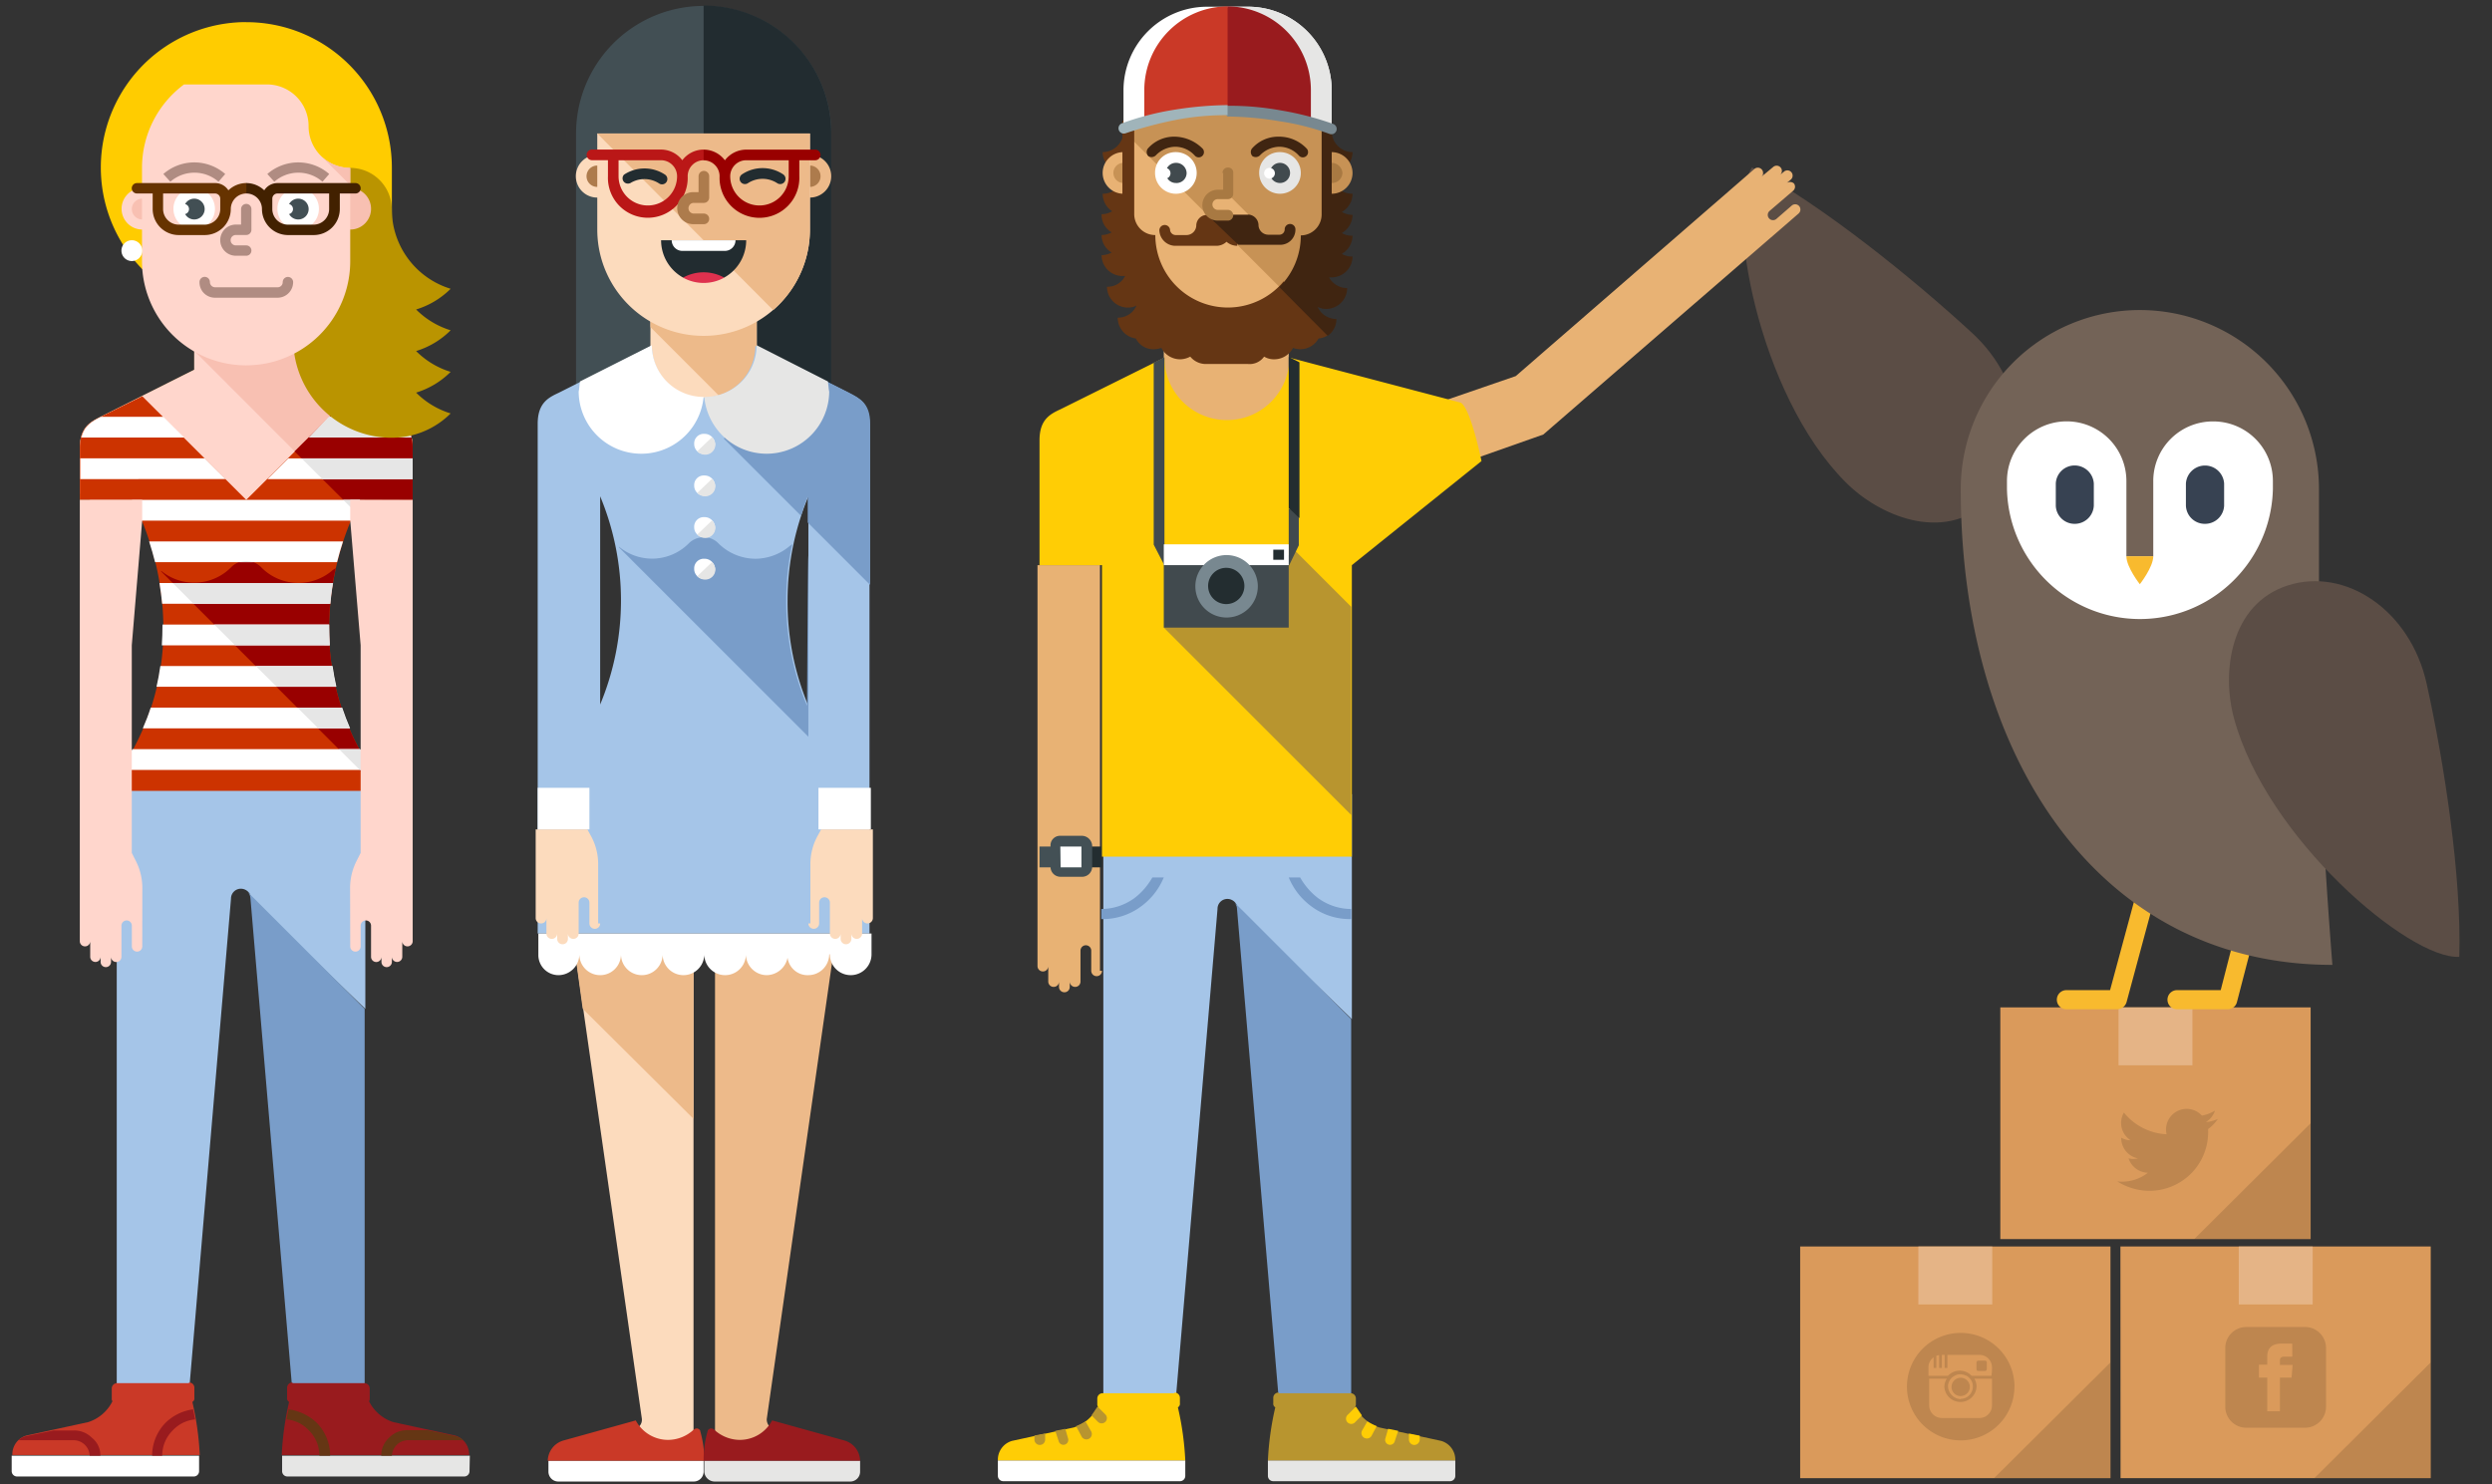 <svg id="Capa_1" data-name="Capa 1" xmlns="http://www.w3.org/2000/svg" xmlns:xlink="http://www.w3.org/1999/xlink" viewBox="0 0 371 221"><rect x="0" y="0" width="371" height="221" fill="#333333" stroke="none"/><defs><style>.cls-1{fill:#fff;}.cls-2{mask:url(#mask);}.cls-3{fill:#424f54;}.cls-4{fill:#222c30;}.cls-5{fill:#fcdbbd;}.cls-6{fill:#edba8a;}.cls-7{fill:#ad7b4c;}.cls-8{fill:#de314e;}.cls-9{fill:#900;}.cls-10{fill:#ba1717;}.cls-11{fill:#5b4d45;}.cls-12{mask:url(#mask-2-2);}.cls-13{fill:#966d48;}.cls-14{mask:url(#mask-3);}.cls-15{fill:#8b6141;}.cls-16{mask:url(#mask-4);}.cls-17{mask:url(#mask-5);}.cls-18{fill:#e8b274;}.cls-19{fill:#a5c5e8;}.cls-20{fill:#799dc9;}.cls-21{fill:#402511;}.cls-22{fill:#ffcd05;}.cls-23{fill:#b8952f;}.cls-24{fill:#435055;}.cls-25{fill:#232d30;}.cls-26{fill:#414a4e;}.cls-27{fill:#e6e6e5;}.cls-28{fill:#788890;}.cls-29{fill:#ca3927;}.cls-30{fill:#991b1e;}.cls-31{fill:#da9a5b;}.cls-32{opacity:0.13;isolation:isolate;}.cls-33{fill:#e5b486;}.cls-34{fill:#f8ba2e;}.cls-35{fill:#736357;}.cls-36{fill:#374252;}.cls-37{fill:#653614;}.cls-38{fill:#c79255;}.cls-39{fill:#a87942;}.cls-40{fill:#a0b4ba;}.cls-41{fill:#c79256;}.cls-42{fill:#ffd6cc;}.cls-43{fill:#f8c0b2;}.cls-44{fill:#c30;}.cls-45{fill:#e6e6e6;}.cls-46{fill:#fc0;}.cls-47{fill:#ba9400;}.cls-48{fill:#b08c82;}.cls-49{fill:#422100;}.cls-50{fill:#630;}</style><mask id="mask" x="54.76" y="-8.76" width="100" height="100" maskUnits="userSpaceOnUse"><g id="mask-2"><circle id="path-1" class="cls-1" cx="104.76" cy="41.24" r="50"/></g></mask><mask id="mask-2-2" x="0.34" y="0.14" width="336.44" height="32.49" maskUnits="userSpaceOnUse"><g id="s"><path class="cls-1" d="M8.6.14l3.4,5L7.4,9.36.34,8.42c0,.14,3.32-5.16,8.27-8.28Z"/></g></mask><mask id="mask-3" x="0.08" y="0.13" width="336.62" height="29.51" maskUnits="userSpaceOnUse"><g id="t"><path class="cls-1" d="M3.52,6.18l1-.95L1.14.13.08,6.46Z"/></g></mask><mask id="mask-4" x="0.34" y="0.54" width="368.62" height="49.26" maskUnits="userSpaceOnUse"><g id="u"><path class="cls-1" d="M6.37.54.34,1.7.6,8l5.57,4.36A28.16,28.16,0,0,0,6.37.54Z"/></g></mask><mask id="mask-5" x="0.4" y="0.54" width="368.02" height="42.62" maskUnits="userSpaceOnUse"><g id="v"><path class="cls-1" d="M.4,3.12V1.7l6-1.16L2.7,5.7Z"/></g></mask></defs><title>buho_hero</title><g id="Page-1"><g id="Avatar4"><g class="cls-2"><g id="Group-6-Copy"><path id="Fill-591" class="cls-3" d="M85.76,59.14V19.88a19,19,0,1,1,38,0V59.14Z"/><path id="Fill-592" class="cls-4" d="M104.75.82h0a19,19,0,0,1,19,19.06V59.14h-19Z"/><path id="Fill-593" class="cls-5" d="M96.84,42.13h15.83V54.84l7.91,1.76,2.37.53a19,19,0,0,1-18.19,13.59h0A19,19,0,0,1,86.55,57.13l3.1-.69,7.18-1.6Z"/><path id="Fill-594" class="cls-6" d="M112.66,45.42v9.42L123,57.13a19.1,19.1,0,0,1-7.49,10.27L96.84,48.71V45.42Z"/><path id="Fill-595" class="cls-6" d="M120.58,23.06a3.18,3.18,0,1,0,3.17,3.18,3.17,3.17,0,0,0-3.17-3.18"/><path id="Fill-596" class="cls-7" d="M120.58,24.65a1.59,1.59,0,1,0,1.58,1.59,1.59,1.59,0,0,0-1.58-1.59"/><path id="Fill-597" class="cls-5" d="M88.92,23.06a3.18,3.18,0,1,0,3.17,3.18,3.17,3.17,0,0,0-3.17-3.18"/><path id="Fill-598" class="cls-7" d="M88.92,24.65a1.59,1.59,0,1,0,1.58,1.59,1.59,1.59,0,0,0-1.58-1.59"/><path id="Fill-599" class="cls-5" d="M120.58,19.88v14.3a15.83,15.83,0,1,1-31.66,0V19.88h31.66Z"/><path id="Fill-600" class="cls-6" d="M120.58,19.88v14.3a15.89,15.89,0,0,1-5.47,12L88.92,19.88h31.66Z"/><path id="Fill-601" class="cls-4" d="M107.82,41.33a6.36,6.36,0,0,0,3.27-5.56H98.42a6.36,6.36,0,0,0,3.27,5.56Z"/><path id="Fill-602" class="cls-8" d="M104.75,42.13a6.29,6.29,0,0,0,3.07-.79,6.32,6.32,0,0,0-6.13,0,6.29,6.29,0,0,0,3.07.79"/><path id="Fill-603" class="cls-1" d="M109.5,35.77a1.59,1.59,0,0,1-1.58,1.59h-6.33A1.59,1.59,0,0,1,100,35.77Z"/><path id="Fill-604" class="cls-9" d="M104.75,23.86l-.79-.79.79-.79a3.94,3.94,0,0,1,3.17,1.59,4,4,0,0,1,3.16-1.59h10.29a.79.79,0,0,1,0,1.58H119v2.39a5.94,5.94,0,1,1-11.87,0,2.38,2.38,0,0,0-2.38-2.38Zm6.33,0a2.39,2.39,0,0,0-2.37,2.38,4.35,4.35,0,1,0,8.71,0V23.86Z"/><path id="Fill-605" class="cls-4" d="M93.78,27.28A.79.79,0,0,1,92.91,26,5.51,5.51,0,0,1,99,26a.79.79,0,0,1-.87,1.32,4,4,0,0,0-4.38,0"/><path id="Fill-606" class="cls-4" d="M111.34,27.28a.79.79,0,0,1-.87-1.32,5.51,5.51,0,0,1,6.12,0,.79.79,0,0,1-.87,1.32,4,4,0,0,0-4.38,0"/><path id="Fill-612" class="cls-10" d="M98.42,23.86H92.09v2.38a4.35,4.35,0,1,0,8.71,0,2.39,2.39,0,0,0-2.37-2.38Zm6.33,0a2.38,2.38,0,0,0-2.37,2.38,5.94,5.94,0,1,1-11.87,0V23.85H88.13a.79.79,0,0,1,0-1.58H98.42a4,4,0,0,1,3.16,1.59,4,4,0,0,1,3.17-1.59Z"/><path id="Fill-613" class="cls-7" d="M104,26.24a.79.79,0,1,1,1.58,0v3.18a.79.79,0,0,1-.79.79h-1.58a.8.8,0,0,0,0,1.59h1.58a.79.79,0,0,1,0,1.58h-1.58a2.38,2.38,0,0,1,0-4.77H104Z"/></g></g></g></g><path class="cls-11" d="M293.56,49.54c8.33,7.62,9,19.24,2.29,25.25s-16.13,2-21.09-3c-13.06-13.11-18-40.68-13.93-46.85C271.41,30.66,284.61,41.3,293.56,49.54Z"/><g class="cls-12"><path class="cls-13" d="M321.4,19.6h15.38v13H321.4Z"/></g><g class="cls-14"><path class="cls-15" d="M328.5,19.6h8.2v10h-8.2Z"/></g><g class="cls-16"><path class="cls-13" d="M358.66,34.26H369V49.8h-10.3Z"/></g><g class="cls-17"><path class="cls-15" d="M358.66,34.26h9.76v8.9h-9.76Z"/></g><path class="cls-18" d="M266,27.25l.6-.5a.78.78,0,1,0-1-1.2l-.6.5a.78.78,0,1,0-1-1.2l-1.8,1.5a.78.78,0,1,0-1-1.2L225.66,56l-21.8,7.5,3.2,9.2,22.7-8,38-32.9a.79.79,0,0,0,.1-1.1.78.78,0,0,0-1.1-.1l-2.3,2a.78.78,0,1,1-1-1.2l3.5-3a.79.79,0,0,0,.1-1.1A.89.89,0,0,0,266,27.25Z"/><path class="cls-18" d="M173.26,43.85h18.6v21.7h-18.6"/><path class="cls-19" d="M164.06,118.25h37.2v33.5l-17-16.4a1.54,1.54,0,0,0-1.5-1.5,1.47,1.47,0,0,0-1.5,1.5l-6.2,72.8h-10.8v-89.9Z"/><path class="cls-20" d="M201.16,151.75v56.4h-10.8l-6.2-72.8a1.53,1.53,0,0,0-.4-1Z"/><path class="cls-19" d="M17.19,116.73h37.2v33.5l-17-16.4a1.54,1.54,0,0,0-1.5-1.5,1.47,1.47,0,0,0-1.5,1.5l-6.2,72.8H17.38v-89.9Z"/><path class="cls-20" d="M54.29,150.23v56.4H43.49l-6.2-72.8a1.53,1.53,0,0,0-.4-1Z"/><path class="cls-21" d="M191.86,118.25h9.3v9.3"/><path class="cls-18" d="M164.06,144.55a.79.79,0,0,1-.8.8.8.8,0,0,1-.8-.8h0v-3a.8.8,0,0,0-1.6,0v4.6a.79.79,0,0,1-.8.8.8.8,0,0,1-.8-.8h0v.8a.79.79,0,0,1-.8.8.8.8,0,0,1-.8-.8h0v-.8a.79.79,0,0,1-.8.8.8.8,0,0,1-.8-.8h0v-2.3a.79.79,0,0,1-.8.8.8.8,0,0,1-.8-.8h0V84.15h9.3v60.4h.3Z"/><path class="cls-1" d="M148.56,217.45h27.9v2.3a.79.79,0,0,1-.8.8h-26.3a.8.8,0,0,1-.8-.8h0v-2.3Z"/><path class="cls-22" d="M174.86,207.35a.79.79,0,0,1,.8.8v.8a.6.6,0,0,1-.3.6,44.13,44.13,0,0,1,1.1,7.9h-27.9a2.91,2.91,0,0,1,2.1-2.9l9.2-2a6.12,6.12,0,0,0,3.6-3.1.6.6,0,0,1-.1-.4v-.8a.79.79,0,0,1,.8-.8h10.7v-.1Z"/><path class="cls-23" d="M154,213.75l1.6-.3v.9a.79.79,0,0,1-.8.8.8.8,0,0,1-.8-.8h0v-.6Zm3.1-.7,1.5-.3.4,1.4a.73.73,0,1,1-1.4.4l-.5-1.5Zm3.1-.7a9.14,9.14,0,0,0,1.4-.7l.8,1.4a.81.81,0,1,1-1.4.8l-.8-1.5Zm2.3-1.6c.3-.4.6-.9.9-1.3l1.2,1.2a.78.78,0,0,1-1.1,1.1l-1-1Z"/><path class="cls-24" d="M154.76,126.05h4.6v3.1h-4.6"/><path class="cls-25" d="M164.06,126.05h-4.7v3.1h4.7"/><path class="cls-22" d="M154.76,84.15V65.55c0-3.1,1.6-3.9,3.1-4.6l15.5-7.7a9.3,9.3,0,0,0,18.6,0l25.5,6.7c1.5.8,3.1,8.7,3.1,8.7l-19.3,15.5v43.4h-37.2V84.15h-9.3Z"/><path class="cls-23" d="M201.16,90.35v31l-27.9-27.9,18.6-12.4"/><path class="cls-26" d="M171.76,54l1.6-.8v31l-1.6-3.1Zm20.1,21.7,1.5.8v4.7l-1.5,3.1Z"/><path class="cls-25" d="M191.86,53.25v-.1l1.6.8v23.2l-1.6-1.5"/><path class="cls-24" d="M157.86,124.45H161a1.56,1.56,0,0,1,1.6,1.5v3.1a1.5,1.5,0,0,1-1.6,1.5h-3.1a1.47,1.47,0,0,1-1.5-1.5V126A1.42,1.42,0,0,1,157.86,124.45Z"/><path class="cls-1" d="M157.86,126.05H161v3.1h-3.1"/><path class="cls-20" d="M173.26,130.65a10.12,10.12,0,0,1-3.5,4.4,9.53,9.53,0,0,1-5.8,1.8v-1.5a8.44,8.44,0,0,0,4.9-1.6,10.09,10.09,0,0,0,2.7-3.1h1.7Zm18.6,0a10.12,10.12,0,0,0,3.5,4.4,9.53,9.53,0,0,0,5.8,1.8v-1.5a8.44,8.44,0,0,1-4.9-1.6,10.09,10.09,0,0,1-2.7-3.1h-1.7Z"/><path class="cls-27" d="M216.66,217.45h-27.9v2.3a.79.79,0,0,0,.8.8h26.3a.79.79,0,0,0,.8-.8v-2.3Z"/><path class="cls-23" d="M190.36,207.35a.79.79,0,0,0-.8.8v.8a.6.6,0,0,0,.3.6,44.13,44.13,0,0,0-1.1,7.9h27.9a2.91,2.91,0,0,0-2.1-2.9l-9.2-2a6.12,6.12,0,0,1-3.6-3.1.6.6,0,0,0,.1-.4v-.8a.79.79,0,0,0-.8-.8h-10.7Z"/><path class="cls-22" d="M211.26,213.75l-1.5-.3v.9a.8.8,0,1,0,1.6,0v-.6h-.1Zm-3.1-.7-1.5-.3-.4,1.4a.73.73,0,1,0,1.4.4l.5-1.5Zm-3.2-.7a9.14,9.14,0,0,1-1.4-.7l-.8,1.4a.81.81,0,0,0,1.4.8l.8-1.5Zm-2.2-1.6c-.3-.4-.6-.9-.9-1.3l-1.2,1.2a.78.78,0,1,0,1.1,1.1l1-1Z"/><path class="cls-26" d="M173.26,82.65h18.6v10.8h-18.6"/><path class="cls-1" d="M173.26,81.05h18.6v3.1h-18.6"/><path class="cls-28" d="M182.56,82.65a4.67,4.67,0,0,1,4.7,4.6,4.65,4.65,0,1,1-4.7-4.6Z"/><path class="cls-25" d="M182.56,84.55a2.7,2.7,0,1,1-2.7,2.7A2.69,2.69,0,0,1,182.56,84.55Zm7-2.7h1.6v1.5h-1.6"/><path class="cls-5" d="M103.25,140v75.9h-7.7l-1.5-3.1a1.4,1.4,0,0,0,1.5-1.6l-10.2-71.3h17.9v.1Z"/><path class="cls-6" d="M103.25,140v26.6l-16.5-16.4L85.35,140m39,0-10.2,71.3a1.56,1.56,0,0,0,1.5,1.6l-1.5,3.1h-7.7V139.1l17.9.9Z"/><path class="cls-19" d="M129.65,139H80.05V63.1c0-3.1,1.6-3.9,3.1-4.6l13.9-7a7.7,7.7,0,1,0,15.4,0l13.9,7c1.5.8,3.1,1.5,3.1,4.6V139Zm-9.3-65.1a40.45,40.45,0,0,0-3.1,15.5,40,40,0,0,0,3.1,15.7Zm-31,31a40.3,40.3,0,0,0,0-31Z"/><path class="cls-20" d="M118.55,54.5l7.9,4c1.5.8,3.1,1.5,3.1,4.6v24l-9.3-9.3V73.9c-.4,1-.7,1.9-1,2.9l-11.5-11.5Z"/><path class="cls-20" d="M120.35,109.7,92.15,81.5v-.1a7.7,7.7,0,0,0,10.4-.5,3.1,3.1,0,0,1,2.2-.9,2.94,2.94,0,0,1,2.2.9,7.88,7.88,0,0,0,5.5,2.3,8,8,0,0,0,5-1.8c.1-.1.3-.2.5-.4a38,38,0,0,0-.9,8.4,40,40,0,0,0,3.1,15.7C120.35,67.6,120.35,83,120.35,109.7Z"/><path class="cls-1" d="M86.35,56.8l10.7-5.4a7.7,7.7,0,0,0,7.7,7.7,9.32,9.32,0,0,1-18.6-.8c.1-.4.1-.9.2-1.5Z"/><path class="cls-27" d="M123.25,56.8l-10.6-5.4a7.73,7.73,0,0,1-7.8,7.7,9.32,9.32,0,0,0,18.6-.8C123.35,57.9,123.35,57.4,123.25,56.8Z"/><path class="cls-1" d="M104.85,64.6a1.56,1.56,0,0,1,1.6,1.5,1.5,1.5,0,0,1-1.6,1.5,1.47,1.47,0,0,1-1.5-1.5A1.42,1.42,0,0,1,104.85,64.6Z"/><path class="cls-27" d="M106,65.1a1.61,1.61,0,0,1,.5,1.1,1.5,1.5,0,0,1-1.6,1.5,1.61,1.61,0,0,1-1.1-.5Z"/><path class="cls-1" d="M104.85,70.8a1.56,1.56,0,0,1,1.6,1.5,1.5,1.5,0,0,1-1.6,1.5,1.47,1.47,0,0,1-1.5-1.5A1.42,1.42,0,0,1,104.85,70.8Z"/><path class="cls-27" d="M106,71.3a1.61,1.61,0,0,1,.5,1.1,1.5,1.5,0,0,1-1.6,1.5,1.61,1.61,0,0,1-1.1-.5Z"/><path class="cls-1" d="M87.75,123.5h-7.7v-6.2h7.7m41.9,6.2h-7.8v-6.2h7.8M104.85,77a1.56,1.56,0,0,1,1.6,1.5,1.5,1.5,0,0,1-1.6,1.5,1.47,1.47,0,0,1-1.5-1.5A1.42,1.42,0,0,1,104.85,77Z"/><path class="cls-27" d="M106,77.5a1.61,1.61,0,0,1,.5,1.1,1.5,1.5,0,0,1-1.6,1.5,1.61,1.61,0,0,1-1.1-.5Z"/><path class="cls-1" d="M104.85,83.2a1.56,1.56,0,0,1,1.6,1.5,1.5,1.5,0,0,1-1.6,1.5,1.47,1.47,0,0,1-1.5-1.5A1.42,1.42,0,0,1,104.85,83.2Z"/><path class="cls-27" d="M106,83.7a1.61,1.61,0,0,1,.5,1.1,1.5,1.5,0,0,1-1.6,1.5,1.61,1.61,0,0,1-1.1-.5Z"/><path class="cls-1" d="M104.85,217.5H81.65v1.6a1.47,1.47,0,0,0,1.5,1.5h20.1a1.47,1.47,0,0,0,1.5-1.5v-1.6Z"/><path class="cls-29" d="M81.55,217.5a3.21,3.21,0,0,1,2.3-3l10.8-3a5.44,5.44,0,0,0,4.8,2.9,5.64,5.64,0,0,0,3.8-1.5.73.73,0,0,1,.6-.2c.2.1.4.2.4.4a15.6,15.6,0,0,1,.6,4.4H81.55Z"/><path class="cls-27" d="M104.85,217.5h23.2v1.6a1.47,1.47,0,0,1-1.5,1.5h-20.1a1.56,1.56,0,0,1-1.6-1.5Z"/><path class="cls-30" d="M128.05,217.5a3.21,3.21,0,0,0-2.3-3l-10.8-3a5.44,5.44,0,0,1-4.8,2.9,5.64,5.64,0,0,1-3.8-1.5.73.73,0,0,0-.6-.2c-.2.1-.4.2-.4.4a15.6,15.6,0,0,0-.6,4.4h23.3Z"/><path class="cls-1" d="M83.15,145.2a3.12,3.12,0,0,0,3.1-3.1,3.1,3.1,0,1,0,6.2,0,3.1,3.1,0,1,0,6.2,0,3.1,3.1,0,1,0,6.2,0,3.1,3.1,0,1,0,6.2,0,3.12,3.12,0,0,0,3.1,3.1,3.22,3.22,0,0,0,3.1-2.6,3,3,0,0,0,3.1,2.6,3.12,3.12,0,0,0,3.1-3.1h.1a3.1,3.1,0,1,0,6.2,0V139H80.15v3.1A3,3,0,0,0,83.15,145.2Z"/><path class="cls-5" d="M120.35,137.5a.8.8,0,0,0,1.6,0v-3.1a.8.8,0,1,1,1.6,0V139a.8.8,0,0,0,1.6,0v.8a.8.8,0,1,0,1.6,0V139a.8.8,0,0,0,1.6,0v-2.3a.8.8,0,1,0,1.6,0V123.5h-7.7l-.6,1.1a8.68,8.68,0,0,0-1,4.2v8.7h-.3Zm-31,0a.79.79,0,0,1-.8.8.8.8,0,0,1-.8-.8h0v-3.1a.8.8,0,1,0-1.6,0V139a.79.79,0,0,1-.8.8.8.8,0,0,1-.8-.8h0v.8a.79.79,0,0,1-.8.8.8.8,0,0,1-.8-.8h0V139a.79.79,0,0,1-.8.8.8.8,0,0,1-.8-.8h0v-2.3a.79.79,0,0,1-.8.8.8.8,0,0,1-.8-.8h0V123.5h7.7l.6,1.1a8.68,8.68,0,0,1,1,4.2v8.7Z"/><path class="cls-31" d="M268,220.1h46.2V185.6H268"/><path class="cls-32" d="M314.2,202.86,296.87,220.1h17.32"/><path class="cls-33" d="M285.6,194.23h11v-8.62h-11"/><path class="cls-31" d="M297.8,184.5H344V150H297.8"/><path class="cls-32" d="M344,167.25,326.67,184.5H344"/><path class="cls-33" d="M315.4,158.62h11V150h-11"/><path class="cls-31" d="M315.7,220.1h46.18V185.6h-46.2"/><path class="cls-32" d="M361.88,202.86,344.56,220.1h17.32"/><path class="cls-33" d="M333.3,194.23h11v-8.62h-11"/><path class="cls-34" d="M315.22,150.28h-7.58a1.42,1.42,0,0,1,0-2.85h6.5l5.27-19.51a1.41,1.41,0,0,1,2.73.73l-5.54,20.55A1.47,1.47,0,0,1,315.22,150.28Z"/><path class="cls-34" d="M331.69,150.28h-7.58a1.42,1.42,0,0,1,0-2.85h6.5l3.69-14.35a1.41,1.41,0,1,1,2.73.73l-4,15.39A1.4,1.4,0,0,1,331.69,150.28Z"/><path class="cls-35" d="M345.24,72.83a26.66,26.66,0,1,0-53.33,0c0,39.4,20.16,70.84,55.33,70.84,0,0-2-24.74-2-38.4V72.83Z"/><path class="cls-1" d="M329.46,62.75a8.87,8.87,0,0,0-8.89,8.89v11.2h-4V71.63a8.89,8.89,0,0,0-17.78,0v1.19a19.8,19.8,0,0,0,39.59,0V71.63A8.87,8.87,0,0,0,329.46,62.75Z"/><path class="cls-34" d="M320.57,82.83c0,1.62-2,4.16-2,4.16s-2-2.54-2-4.16Z"/><path class="cls-36" d="M328.27,78a2.84,2.84,0,0,0,2.85-2.69V72a2.85,2.85,0,0,0-5.69,0v3.27A2.81,2.81,0,0,0,328.27,78Z"/><path class="cls-36" d="M308.87,78a2.8,2.8,0,0,1-2.81-2.69V72a2.8,2.8,0,0,1,2.81-2.69A2.86,2.86,0,0,1,311.72,72v3.27A2.84,2.84,0,0,1,308.87,78Z"/><path class="cls-11" d="M361.28,101.84c-2.42-11-12.12-17.43-20.7-14.66s-9.85,12.93-8,19.74c4.81,17.89,26.13,36,33.55,35.55C366.48,130.47,363.9,113.69,361.28,101.84Z"/><path class="cls-37" d="M167.26,25.75a3.12,3.12,0,0,1-3.1-3.1,3.12,3.12,0,0,0,3.1-3.1h3.1v9.3a3.1,3.1,0,0,1-6.2,0A3.05,3.05,0,0,0,167.26,25.75Z"/><path class="cls-21" d="M198.26,25.75a3.12,3.12,0,0,0,3.1-3.1,3.12,3.12,0,0,1-3.1-3.1h-3.1v9.3a3.1,3.1,0,1,0,6.2,0A3.05,3.05,0,0,1,198.26,25.75Z"/><path class="cls-38" d="M198.26,22.65a3.1,3.1,0,1,0,3.1,3.1A3.12,3.12,0,0,0,198.26,22.65Z"/><path class="cls-39" d="M198.26,24.25a1.5,1.5,0,0,0,0,3,1.56,1.56,0,0,0,1.6-1.5A1.63,1.63,0,0,0,198.26,24.25Z"/><path class="cls-18" d="M167.26,22.65a3.1,3.1,0,1,0,3.1,3.1A3.12,3.12,0,0,0,167.26,22.65Z"/><path class="cls-38" d="M167.26,24.25a1.5,1.5,0,0,0,0,3,1.5,1.5,0,1,0,0-3Z"/><path class="cls-18" d="M182.76,4c8.5,0,14.7,7,14.7,15.5V35c0,8.5-6.2,15.5-14.7,15.5s-14.7-7-14.7-15.5V19.55C168.06,11,174.26,4,182.76,4Z"/><path class="cls-38" d="M182.76,4c8.5,0,14.7,7,14.7,15.5V35a15.88,15.88,0,0,1-4,10.7L168,20.25v-.8C168.06,11,174.26,4,182.76,4Z"/><path class="cls-1" d="M175.06,22.65a3.1,3.1,0,1,1-3.1,3.1A3.05,3.05,0,0,1,175.06,22.65Z"/><path class="cls-27" d="M190.56,22.65a3.1,3.1,0,1,1-3.1,3.1A3.05,3.05,0,0,1,190.56,22.65Z"/><path class="cls-26" d="M175.06,24.25a1.56,1.56,0,0,1,1.6,1.5,1.5,1.5,0,0,1-1.6,1.5,1.5,1.5,0,1,1,0-3Z"/><path class="cls-37" d="M167.26,18h1.6v13.9A3.12,3.12,0,0,0,172,35a10.8,10.8,0,0,0,19.1,6.9l7.3,7.3a2.84,2.84,0,0,1-2.1,1.2,3.1,3.1,0,0,1-3.8,1.4,3.16,3.16,0,0,1-2.8,1.7,2.82,2.82,0,0,1-1.5-.4,2.66,2.66,0,0,1-2.4,1.1h-6.2a3,3,0,0,1-2.4-1.1,3.31,3.31,0,0,1-1.5.4,3.16,3.16,0,0,1-2.8-1.7,3.59,3.59,0,0,1-1.1.2,2.92,2.92,0,0,1-2.7-1.6,3.13,3.13,0,0,1-2.7-3.1,3,3,0,0,0,2.8-1.8,2.77,2.77,0,0,1-1.3.3,3.12,3.12,0,0,1-3.1-3.1,2.92,2.92,0,0,0,2.7-1.6h-.4a3.12,3.12,0,0,1-3.1-3.1,3.31,3.31,0,0,0,1.5-.4A3,3,0,0,1,164,35a3.31,3.31,0,0,0,1.5-.4,3,3,0,0,1-1.5-2.7,3.12,3.12,0,0,0,3.1-3.1V18Z"/><path class="cls-21" d="M190.46,42.75a10.81,10.81,0,0,0,3.2-7.7,3.12,3.12,0,0,0,3.1-3.1V18h1.5v10.9a3.12,3.12,0,0,0,3.1,3.1,3.15,3.15,0,0,1-1.6,2.7,2.93,2.93,0,0,0,1.6.4,3.15,3.15,0,0,1-1.6,2.7,2.93,2.93,0,0,0,1.6.4,3.12,3.12,0,0,1-3.1,3.1h-.4a3.11,3.11,0,0,0,2.7,1.6,3.12,3.12,0,0,1-3.1,3.1,2.77,2.77,0,0,1-1.3-.3,3.08,3.08,0,0,0,2.8,1.8,3,3,0,0,1-1.3,2.5Z"/><path class="cls-26" d="M190.56,24.25a1.5,1.5,0,0,1,0,3,1.5,1.5,0,1,1,0-3Z"/><path class="cls-1" d="M173.46,25a.8.8,0,1,1-.8.8A.79.79,0,0,1,173.46,25Zm24.8-5.9v-5.7A12.46,12.46,0,0,0,185.86,1h-6.2a12.46,12.46,0,0,0-12.4,12.4v5.7a47.5,47.5,0,0,1,31,0Z"/><path class="cls-27" d="M198.26,19.15v-5.7A12.46,12.46,0,0,0,185.86,1h-3.1v15.5A44.27,44.27,0,0,1,198.26,19.15Z"/><path class="cls-1" d="M189,25a.8.8,0,1,1-.8.8A.79.79,0,0,1,189,25Z"/><path class="cls-37" d="M175,35h1.6a1.47,1.47,0,0,0,1.5-1.5,1.61,1.61,0,0,1,1.5-1.5l4.6,1.5v3.1a2.45,2.45,0,0,1-1.6-.6,2.2,2.2,0,0,1-1.5.6h-6.2a2.4,2.4,0,0,1-2.3-2.3.8.8,0,0,1,1.6,0A.85.85,0,0,0,175,35Z"/><path class="cls-21" d="M179.66,31.95h6.2a1.61,1.61,0,0,1,1.5,1.5,1.47,1.47,0,0,0,1.5,1.5h1.6a.79.79,0,0,0,.8-.8.8.8,0,0,1,1.6,0,2.26,2.26,0,0,1-2.3,2.3h-6.2Zm-.6-9.8a.78.78,0,0,1-1.2,1,3.93,3.93,0,0,0-2.9-1.3,4.11,4.11,0,0,0-2.9,1.3.91.91,0,0,1-1.1.1.9.9,0,0,1-.1-1.1,5.18,5.18,0,0,1,4-1.8A6,6,0,0,1,179.06,22.15Zm15.5,0a.78.78,0,1,1-1.2,1,3.93,3.93,0,0,0-2.9-1.3,4.11,4.11,0,0,0-2.9,1.3.91.91,0,0,1-1.1.1.9.9,0,0,1-.1-1.1,5.18,5.18,0,0,1,4-1.8A5.64,5.64,0,0,1,194.56,22.15Z"/><path class="cls-18" d="M181.26,28.85a1.5,1.5,0,0,0-1.5,1.6,1.47,1.47,0,0,0,1.5,1.5h4.6l-3.1-3.1Z"/><path class="cls-39" d="M182,25.75a.79.79,0,0,1,.8-.8.74.74,0,0,1,.8.8v3.1a.79.79,0,0,1-.8.8h-1.5a.8.8,0,0,0,0,1.6h1.5a.8.8,0,1,1,0,1.6h-1.5a2.3,2.3,0,0,1,0-4.6h.8v-2.5Z"/><path class="cls-29" d="M182.76.95a12.46,12.46,0,0,0-12.4,12.4v4.8a45.84,45.84,0,0,1,12.4-1.7l3.1-6.2Z"/><path class="cls-30" d="M182.76.95v15.5a46.4,46.4,0,0,1,12.4,1.7v-4.8A12.46,12.46,0,0,0,182.76.95Z"/><path class="cls-28" d="M182.76,15.75a42.51,42.51,0,0,1,8,.7,45.68,45.68,0,0,1,7.7,2,.79.79,0,0,1-.5,1.5,37.48,37.48,0,0,0-7.5-1.9,49,49,0,0,0-7.7-.7l-.8-.8Z"/><path class="cls-40" d="M167.56,19.85a.79.79,0,1,1-.5-1.5,41.54,41.54,0,0,1,7.7-2,52.87,52.87,0,0,1,8-.7v1.5a39.4,39.4,0,0,0-7.7.7A58.88,58.88,0,0,0,167.56,19.85Z"/><path class="cls-1" d="M1.74,216.75h27.9v2.3a.79.79,0,0,1-.8.8H2.54a.8.8,0,0,1-.8-.8h0Z"/><path class="cls-29" d="M28.14,205.85a.79.79,0,0,1,.8.8v1.5a.6.6,0,0,1-.3.6,44.13,44.13,0,0,1,1.1,7.9H1.84a2.91,2.91,0,0,1,2.1-2.9l9.2-2a6.12,6.12,0,0,0,3.6-3.1.6.6,0,0,1-.1-.4v-1.5a.79.79,0,0,1,.8-.8h10.7Z"/><path class="cls-30" d="M28.75,209.85l.3,1.5a5.18,5.18,0,0,0-3.3,1.6,5.29,5.29,0,0,0-1.6,3.8h-1.5a7,7,0,0,1,2-4.9,7.23,7.23,0,0,1,4.1-2Zm-13.8,6.9h-1.6a2.4,2.4,0,0,0-2.3-2.3H2.74a2.38,2.38,0,0,1,1.1-.6L8,213h3a3.69,3.69,0,0,1,2.7,1.1A3.29,3.29,0,0,1,14.94,216.75Z"/><path class="cls-27" d="M69.95,216.75H42v2.3a.79.79,0,0,0,.8.8h26.3a.79.79,0,0,0,.8-.8Z"/><path class="cls-30" d="M43.54,205.85a.79.79,0,0,0-.8.8v1.5a.6.6,0,0,0,.3.6,44.13,44.13,0,0,0-1.1,7.9h27.9a2.91,2.91,0,0,0-2.1-2.9l-9.2-2a6.12,6.12,0,0,1-3.6-3.1.6.6,0,0,0,.1-.4v-1.5a.79.79,0,0,0-.8-.8H43.54Z"/><path class="cls-37" d="M42.95,209.85l-.3,1.5a5.18,5.18,0,0,1,3.3,1.6,5.29,5.29,0,0,1,1.6,3.8h1.6a7,7,0,0,0-2-4.9,7.5,7.5,0,0,0-4.2-2Zm13.8,6.9h1.6a2.4,2.4,0,0,1,2.3-2.3h8.3a2.38,2.38,0,0,0-1.1-.6l-4.2-.9h-3a3.69,3.69,0,0,0-2.7,1.1A3.61,3.61,0,0,0,56.75,216.75Z"/><path class="cls-32" d="M330.19,166.61a5.28,5.28,0,0,1-1.79.47,3.15,3.15,0,0,0,1.36-1.71,5.62,5.62,0,0,1-1.95.74,3.11,3.11,0,0,0-2.26-1,3.08,3.08,0,0,0-3,3.78,8.68,8.68,0,0,1-6.35-3.23,3.07,3.07,0,0,0,1,4.13,2.92,2.92,0,0,1-1.4-.39,3.08,3.08,0,0,0,2.49,3.08,2.82,2.82,0,0,1-1.4,0,3.12,3.12,0,0,0,2.88,2.14,6.18,6.18,0,0,1-4.56,1.29,9,9,0,0,0,4.75,1.4,8.73,8.73,0,0,0,8.77-9.19A6.31,6.31,0,0,0,330.19,166.61Z"/><path class="cls-32" d="M343.16,197.59h-8.74a3.13,3.13,0,0,0-3.13,3.13v8.74a3.13,3.13,0,0,0,3.13,3.13h8.74a3.13,3.13,0,0,0,3.13-3.13v-8.74A3.13,3.13,0,0,0,343.16,197.59ZM341.27,202h-1.19c-.38,0-.65.16-.65.54v.7h1.89l-.16,1.89h-1.73v5h-1.89v-5H336.3V203.2h1.24V202c0-1.24.65-1.94,2.16-1.94h1.56Z"/><path class="cls-32" d="M295.79,202.87v1a.29.29,0,0,1-.27.27h-1a.26.26,0,0,1-.27-.27v-1a.29.29,0,0,1,.27-.27h1A.26.26,0,0,1,295.79,202.87Zm-3.89,5a1.36,1.36,0,1,0-1.36-1.36A1.36,1.36,0,0,0,291.91,207.88Zm8-1.4a8,8,0,1,1-8-8A8,8,0,0,1,299.91,206.48Zm-3.34-1.18h-2.62a2.24,2.24,0,0,1,.32,1.22,2.4,2.4,0,0,1-4.79,0,2.27,2.27,0,0,1,.36-1.22h-2.62v4a1.89,1.89,0,0,0,1.85,1.85h5.65a1.86,1.86,0,0,0,1.85-1.85Zm-4.66,3a1.82,1.82,0,0,0,1.81-1.85,1.69,1.69,0,0,0-.63-1.36.94.94,0,0,0-.45-.27,2.13,2.13,0,0,0-.77-.18,1.49,1.49,0,0,0-.77.18,4,4,0,0,0-.45.27,1.84,1.84,0,0,0-.63,1.36A2,2,0,0,0,291.91,208.34Zm4.66-4.7a1.86,1.86,0,0,0-1.85-1.85h-4.79v1.94h-.41v-1.94h-.41v1.94h-.41v-1.9a1.32,1.32,0,0,0-.41.09v1.81h-.41v-1.58a1.82,1.82,0,0,0-.77,1.49v1.27H290a2.41,2.41,0,0,1,3.53,0h2.94A6,6,0,0,0,296.56,203.64Z"/><path id="Fill-361" class="cls-18" d="M61.43,74.43H11.89V66.7c0-3.09,1.57-3.88,3.1-4.64l13.93-7v-8.5H44.4v8.5l13.93,7c1.52.76,3.1,1.55,3.1,4.64Z"/><path id="Fill-362" class="cls-41" d="M61.43,84.71l-9.29-9.28L28.92,52.24V46.59H44.4v8.5l13.93,7c1.52.76,3.1,1.55,3.1,4.64Z"/><path id="Fill-363" class="cls-42" d="M61.43,73.47q-.78.49-1.59,1H13.48q-.8-.46-1.59-1V66.7c0-3.09,1.57-3.88,3.1-4.64l13.93-7v-8.5H44.4v8.5l13.93,7c1.52.76,3.1,1.55,3.1,4.64Z"/><path id="Fill-364" class="cls-43" d="M61.43,73.47q-.78.49-1.59,1H51.13L28.92,52.24V46.59H44.4v8.5l13.93,7c1.52.76,3.1,1.55,3.1,4.64Z"/><path id="Fill-369" class="cls-44" d="M53.67,74.43A42.41,42.41,0,0,0,49,93a37.22,37.22,0,0,0,5.32,20,38.07,38.07,0,0,1,2.37,4.76H16.59A38.23,38.23,0,0,1,19,113a37.21,37.21,0,0,0,5.32-20,42.42,42.42,0,0,0-4.62-18.56H11.89V66.7c0-3.09,1.57-3.88,3.1-4.64L21.18,59,36.66,74.43,52.14,59l6.19,3.09c1.52.76,3.1,1.55,3.1,4.64v7.73Z"/><path id="Fill-370" class="cls-9" d="M53.67,74.43q-.43.85-.82,1.72l-9-8.94L52.14,59l6.19,3.09c1.52.76,3.1,1.55,3.1,4.64v7.73Z"/><path id="Fill-371" class="cls-9" d="M50,84.56A38.56,38.56,0,0,0,49,93a37.22,37.22,0,0,0,5.32,20,38.28,38.28,0,0,1,2.37,4.76h-.05L24,85.1V85a7.74,7.74,0,0,0,10.44-.56,3.1,3.1,0,0,1,4.42,0A7.75,7.75,0,0,0,49.4,85a2.43,2.43,0,0,1,.64-.41"/><path id="Fill-372" class="cls-1" d="M46,65.15,49,62.06h9.29c1.23.62,2.49,1.25,2.93,3.09Zm-6.19,6.19,3.1-3.09H61.43v3.09Zm-27.7-6.19c.44-1.85,1.7-2.48,2.93-3.09h9.29l3.1,3.09Zm-.16,6.19V68.24H30.47l3.1,3.09Zm41.68,40.21c.25.47.52.95.79,1.42s.63,1.11.92,1.67H18q.45-.84.92-1.67c.27-.48.54-.95.79-1.42Zm-2.69-6.19c.35,1.05.74,2.08,1.18,3.09H21.26c.44-1,.83-2,1.18-3.09Zm-1.43-6.19c.15,1.07.34,2.1.57,3.09H23.3c.23-1,.42-2,.57-3.09ZM49,93q0,1.6.09,3.09h-25q.1-1.49.1-3.09Zm.54-6.19c-.18,1-.31,2.07-.4,3.09H24.14c-.09-1-.23-2.05-.4-3.09Zm1.53-6.19c-.33,1-.63,2.06-.89,3.09H23.09c-.26-1-.55-2.07-.89-3.09Zm2.55-6.19c-.51,1-1,2-1.41,3.09H21.07c-.43-1.05-.9-2.09-1.41-3.09h34Z"/><path id="Fill-373" class="cls-45" d="M46,65.15,49,62.06h9.29c1.23.62,2.49,1.25,2.93,3.09ZM48,71.34l-3.1-3.09H61.43v3.09Zm5.63,3.09q-.43.85-.82,1.71l-1.72-1.71Z"/><path id="Fill-374" class="cls-45" d="M35.66,83.71a3.24,3.24,0,0,1,2,0Zm-6.85,6.19-3.1-3.09H49.59c-.18,1-.31,2.07-.4,3.09ZM35,96.08,31.91,93H49q0,1.6.09,3.09Zm6.19,6.18-3.1-3.09H49.45c.15,1.07.34,2.1.57,3.09Zm6.19,6.19-3.1-3.09h6.59c.35,1.05.74,2.08,1.18,3.09Zm6.19,6.19-3.1-3.09h3.09c.25.47.52.95.79,1.42s.63,1.11.92,1.67Z"/><path id="Fill-375" class="cls-46" d="M36.66,3.3A21.66,21.66,0,0,1,58.34,24.94V49.69L36.66,46.59a21.65,21.65,0,1,1,0-43.3"/><path id="Fill-376" class="cls-47" d="M52.14,25a6.19,6.19,0,0,1,6.19,6.19A12.38,12.38,0,0,0,67.09,43a12.37,12.37,0,0,1-5.14,3.08,12.37,12.37,0,0,0,5.14,3.1,12.39,12.39,0,0,1-5.14,3.09,12.37,12.37,0,0,0,5.14,3.1,12.4,12.4,0,0,1-5.14,3.09,12.39,12.39,0,0,0,5.14,3.1,12.36,12.36,0,0,1-8.75,3.62H58A14.69,14.69,0,0,1,46,42.53V24.95Z"/><path id="Fill-377" class="cls-42" d="M21.18,28a3.09,3.09,0,1,0,3.1,3.09A3.09,3.09,0,0,0,21.18,28"/><path id="Fill-378" class="cls-43" d="M52.14,28a3.09,3.09,0,1,0,3.1,3.09A3.09,3.09,0,0,0,52.14,28"/><path id="Fill-380" class="cls-43" d="M21.18,29.58a1.55,1.55,0,1,0,1.55,1.55,1.55,1.55,0,0,0-1.55-1.55"/><path id="Fill-381" class="cls-42" d="M52.14,25v13.9a15.48,15.48,0,0,1-31,0V24.95A15.46,15.46,0,0,1,27.4,12.57H39.74a6.2,6.2,0,0,1,6.2,6.19A6.2,6.2,0,0,0,52.14,25"/><path id="Fill-382" class="cls-43" d="M52.14,25v2.56l-4.39-4.38h0A6.17,6.17,0,0,0,52.14,25"/><path id="Fill-383" class="cls-1" d="M28.92,28a3.09,3.09,0,1,1-3.1,3.09A3.09,3.09,0,0,1,28.92,28"/><path id="Fill-384" class="cls-1" d="M44.4,28a3.09,3.09,0,1,1-3.1,3.09A3.09,3.09,0,0,1,44.4,28"/><path id="Fill-385" class="cls-3" d="M28.92,29.58a1.55,1.55,0,1,1-1.55,1.55,1.55,1.55,0,0,1,1.55-1.55"/><path id="Fill-386" class="cls-3" d="M44.4,29.58a1.55,1.55,0,1,1-1.55,1.55,1.55,1.55,0,0,1,1.55-1.55"/><path id="Fill-387" class="cls-48" d="M35.89,31.13a.77.77,0,0,1,1.54,0v3.09a.77.77,0,0,1-.77.77H35.11a.77.77,0,0,0,0,1.55h1.55a.77.77,0,1,1,0,1.54H35.11a2.32,2.32,0,1,1,0-4.64h.78Z"/><path id="Fill-388" class="cls-1" d="M27.37,30.36a.77.77,0,1,1-.77.77.77.77,0,0,1,.77-.77"/><path id="Fill-389" class="cls-1" d="M42.85,30.36a.77.77,0,1,1-.77.77.77.77,0,0,1,.77-.77"/><path id="Fill-390" class="cls-48" d="M24.32,25.91a7,7,0,0,1,9.21,0l-1,1.15a5.44,5.44,0,0,0-7.17,0Z"/><path id="Fill-391" class="cls-48" d="M39.8,25.91a7,7,0,0,1,9.21,0l-1,1.15a5.44,5.44,0,0,0-7.17,0Z"/><path id="Fill-392" class="cls-48" d="M29.7,42a.77.77,0,0,1,1.55,0,.78.78,0,0,0,.23.55h0a.78.78,0,0,0,.55.23h9.29a.76.76,0,0,0,.77-.77.77.77,0,0,1,1.55,0,2.31,2.31,0,0,1-.68,1.64h0a2.3,2.3,0,0,1-1.64.68H32a2.31,2.31,0,0,1-1.64-.68h0A2.31,2.31,0,0,1,29.7,42"/><path id="Fill-394" class="cls-49" d="M36.66,27.26a3.86,3.86,0,0,1,2.68,1.08,2.33,2.33,0,0,1,2-1.08H52.92a.77.77,0,1,1,0,1.55H50.59v2.32A3.88,3.88,0,0,1,46.73,35H42.85A3.88,3.88,0,0,1,39,31.13a2.32,2.32,0,0,0-2.32-2.32L36,28ZM49,28.81H41.31a.77.77,0,0,0-.77.77v1.55a2.33,2.33,0,0,0,2.32,2.32h3.87A2.33,2.33,0,0,0,49,31.13Z"/><path id="Fill-395" class="cls-50" d="M32,28.81H24.28v2.32a2.33,2.33,0,0,0,2.32,2.32h3.87a2.33,2.33,0,0,0,2.32-2.32V29.58a.78.78,0,0,0-.77-.77Zm-11.61,0a.77.77,0,1,1,0-1.55H32a2.33,2.33,0,0,1,2,1.08,3.86,3.86,0,0,1,2.68-1.08v1.55a2.32,2.32,0,0,0-2.32,2.32A3.88,3.88,0,0,1,30.47,35H26.6a3.88,3.88,0,0,1-3.87-3.87V28.81Z"/><path id="Fill-398" class="cls-42" d="M21.18,140.92a.77.77,0,0,1-1.55,0v-3.09a.77.77,0,0,0-1.55,0v4.64a.77.77,0,0,1-1.55,0v.76a.77.77,0,1,1-1.55,0v-.77a.77.77,0,0,1-1.55,0v-2.32a.77.77,0,0,1-1.55,0V74.43h9.29v3.05l-1.55,18.6V127l.57,1.13a8.87,8.87,0,0,1,1,4.15Z"/><path id="Fill-404" class="cls-1" d="M19.63,35.77a1.55,1.55,0,1,1-1.55,1.55,1.55,1.55,0,0,1,1.55-1.55"/><path id="Fill-396" class="cls-42" d="M52.14,140.92a.77.77,0,0,0,1.55,0v-3.09a.77.77,0,1,1,1.55,0v4.64a.77.77,0,0,0,1.55,0v.76a.77.77,0,0,0,1.55,0v-.77a.77.77,0,0,0,1.55,0v-2.32a.77.77,0,0,0,1.55,0V74.43H52.14v3.05l1.55,18.6V127l-.57,1.13a8.87,8.87,0,0,0-1,4.15Z"/></svg>